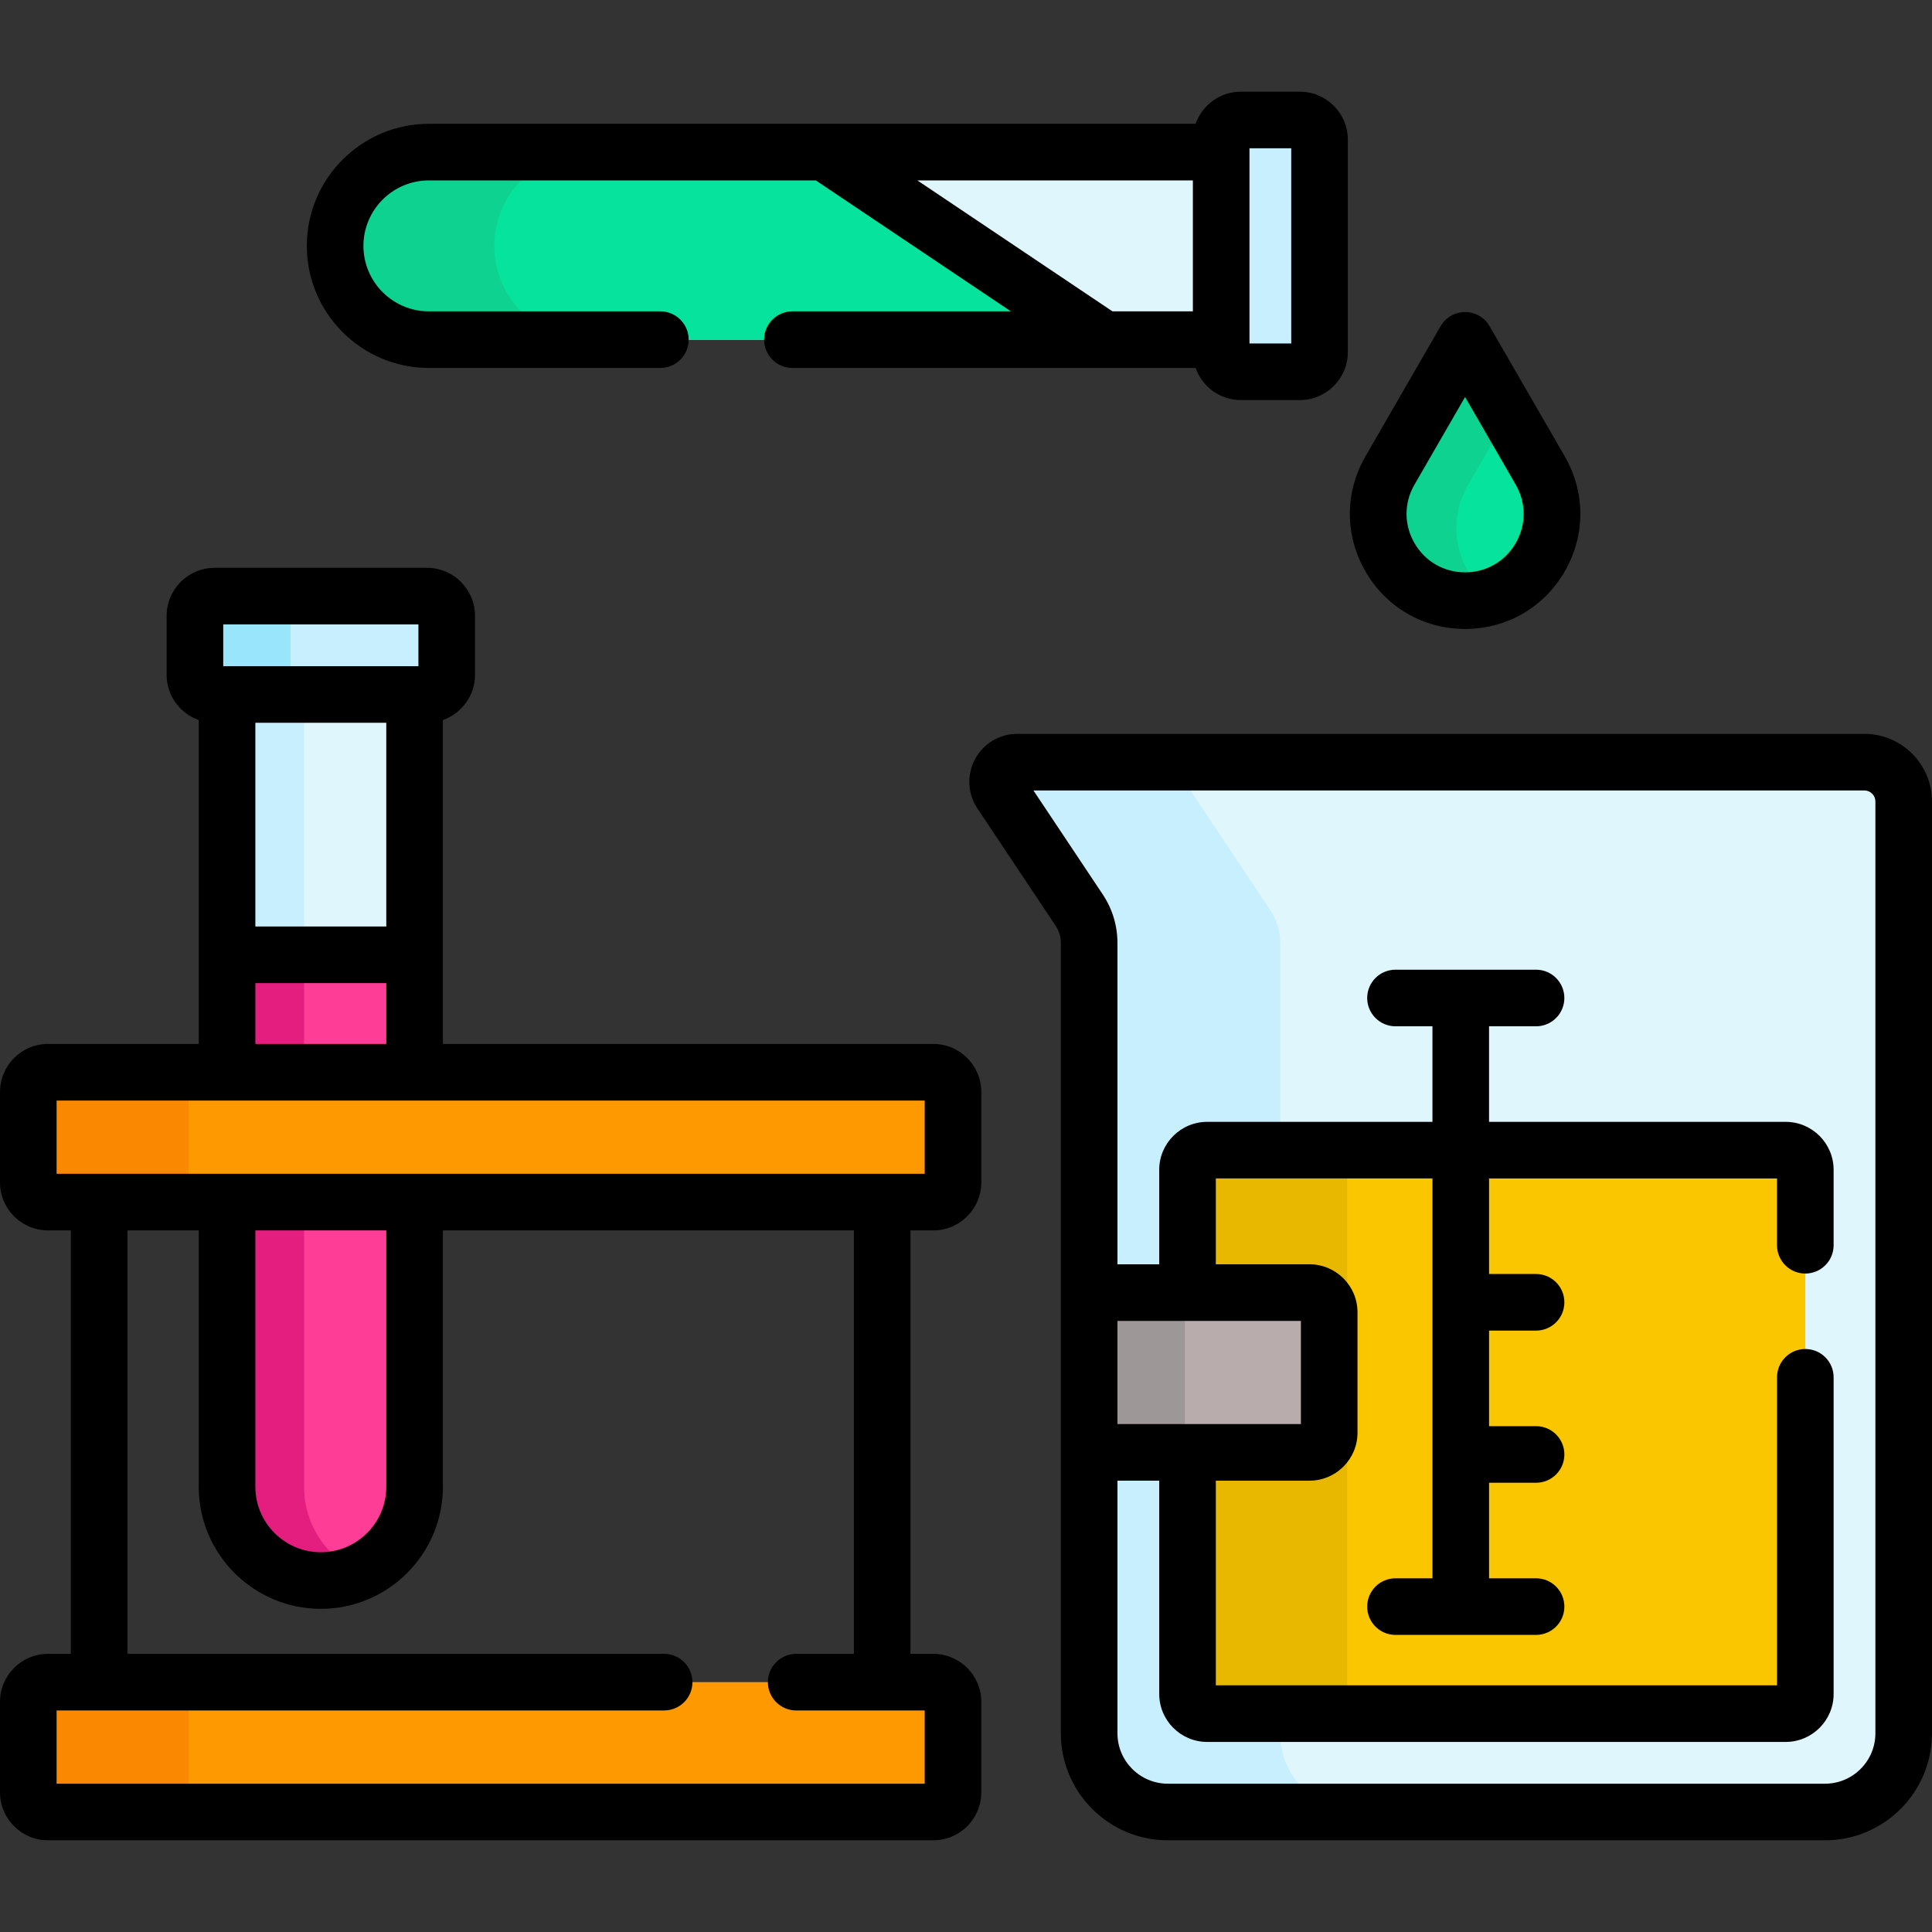 <svg id="Capa_1" enable-background="new 0 0 512 512" height="512" viewBox="0 0 512 512" width="512" xmlns="http://www.w3.org/2000/svg"><rect x="0" y="0" width="512" height="512" fill="#333333" stroke="none"/><g><g><path d="m323.623 40.313h-209.962c-13.724 0-24.849 11.125-24.849 24.849 0 13.724 11.125 24.849 24.849 24.849h209.961v-49.698z" fill="#dff6fd"/><g><path d="m218.491 40.313h-104.83c-13.724 0-24.849 11.125-24.849 24.849 0 13.724 11.125 24.849 24.849 24.849h178.868z" fill="#05e39c"/></g><g><path d="m131 65.162c0-13.724 11.125-24.849 24.849-24.849h-42.188c-13.724 0-24.849 11.125-24.849 24.849 0 13.724 11.125 24.849 24.849 24.849h42.188c-13.724 0-24.849-11.125-24.849-24.849z" fill="#0ed290"/></g></g><g><g><g><path d="m60.172 184.047v209.961c0 13.724 11.125 24.849 24.849 24.849 13.724 0 24.849-11.125 24.849-24.849v-209.961z" fill="#dff6fd"/><path d="m80.586 394.009v-209.962h-20.414v209.961c0 13.724 11.125 24.849 24.849 24.849 3.637 0 7.083-.795 10.195-2.2-8.625-3.897-14.63-12.568-14.63-22.648z" fill="#c8effe"/><g><path d="m113.169 184.047h-56.296c-2.88 0-5.214-2.334-5.214-5.214v-15.642c0-2.88 2.334-5.214 5.214-5.214h56.296c2.88 0 5.214 2.334 5.214 5.214v15.642c0 2.88-2.334 5.214-5.214 5.214z" fill="#c8effe"/></g><g><path d="m77 178.833v-15.642c0-2.88 2.334-5.214 5.214-5.214h-25.341c-2.88 0-5.214 2.334-5.214 5.214v15.642c0 2.88 2.334 5.214 5.214 5.214h25.341c-2.88 0-5.214-2.334-5.214-5.214z" fill="#99e6fc"/></g></g></g><g><path d="m60.172 253.029v140.98c0 13.724 11.125 24.849 24.849 24.849 13.724 0 24.849-11.125 24.849-24.849v-140.98z" fill="#fe3d97"/></g><g><path d="m60.172 253.029v140.98c0 13.724 11.125 24.849 24.849 24.849 3.637 0 7.083-.795 10.195-2.2-8.625-3.898-14.63-12.569-14.63-22.649v-140.98z" fill="#e41e7f"/></g></g><g><g><path d="m483.644 480.2h-174.152c-11.518 0-20.856-9.337-20.856-20.856v-209.46c0-3.088-.914-6.107-2.627-8.677l-20.751-31.126c-2.31-3.465.174-8.106 4.338-8.106h224.475c5.759 0 10.428 4.669 10.428 10.428v246.941c.001 11.518-9.336 20.856-20.855 20.856z" fill="#dff6fd"/></g><g><path d="m483.644 480.2h-174.152c-11.518 0-20.856-9.337-20.856-20.856v-209.46c0-3.088-.914-6.107-2.627-8.677l-20.751-31.126c-2.31-3.465.174-8.106 4.338-8.106h224.475c5.759 0 10.428 4.669 10.428 10.428v246.941c.001 11.518-9.336 20.856-20.855 20.856z" fill="#dff6fd"/></g><path d="m339.262 459.344v-5.214h-19.342c-2.88 0-5.214-2.334-5.214-5.214v-138.905c0-2.88 2.334-5.214 5.214-5.214h19.343v-54.913c0-3.088-.914-6.107-2.627-8.677l-20.751-31.126c-2.31-3.465.174-8.106 4.338-8.106h-50.626c-4.164 0-6.648 4.641-4.338 8.106l20.751 31.126c1.713 2.569 2.627 5.588 2.627 8.677v209.46c0 11.518 9.337 20.856 20.856 20.856h50.626c-11.519 0-20.857-9.338-20.857-20.856z" fill="#c8effe"/><g><path d="m314.706 310.011v138.905c0 2.88 2.334 5.214 5.214 5.214h153.296c2.88 0 5.214-2.334 5.214-5.214v-138.905c0-2.88-2.334-5.214-5.214-5.214h-153.296c-2.88.001-5.214 2.335-5.214 5.214z" fill="#fac600"/></g><g><path d="m357 448.916v-138.905c0-2.88 2.334-5.214 5.214-5.214h-42.294c-2.88 0-5.214 2.334-5.214 5.214v138.905c0 2.88 2.334 5.214 5.214 5.214h42.294c-2.88 0-5.214-2.334-5.214-5.214z" fill="#e8b800"/></g><g><path d="m288.636 384.89h58.402c2.88 0 5.214-2.334 5.214-5.214v-31.911c0-2.88-2.334-5.214-5.214-5.214h-58.402z" fill="#b9acac"/></g><g><path d="m288.636 342.552h25.364v42.339h-25.364z" fill="#9e9797"/></g></g><g><path d="m247.342 318.567h-234.628c-2.88 0-5.214-2.334-5.214-5.214v-23.984c0-2.88 2.334-5.214 5.214-5.214h234.628c2.88 0 5.214 2.334 5.214 5.214v23.984c0 2.88-2.335 5.214-5.214 5.214z" fill="#fe9901"/></g><g><path d="m49.944 313.353v-23.984c0-2.88 2.334-5.214 5.214-5.214h-42.444c-2.88 0-5.214 2.334-5.214 5.214v23.984c0 2.88 2.334 5.214 5.214 5.214h42.444c-2.879 0-5.214-2.334-5.214-5.214z" fill="#fb8801"/></g><g><path d="m247.342 480.2h-234.628c-2.88 0-5.214-2.334-5.214-5.214v-23.984c0-2.88 2.334-5.214 5.214-5.214h234.628c2.88 0 5.214 2.334 5.214 5.214v23.984c0 2.88-2.335 5.214-5.214 5.214z" fill="#fe9901"/></g><g><path d="m49.944 474.986v-23.984c0-2.88 2.334-5.214 5.214-5.214h-42.444c-2.88 0-5.214 2.334-5.214 5.214v23.984c0 2.88 2.334 5.214 5.214 5.214h42.444c-2.879 0-5.214-2.334-5.214-5.214z" fill="#fb8801"/></g><g><path d="m323.623 93.31v-56.296c0-2.88 2.334-5.214 5.214-5.214h15.642c2.88 0 5.214 2.334 5.214 5.214v56.296c0 2.88-2.334 5.214-5.214 5.214h-15.642c-2.88 0-5.214-2.334-5.214-5.214z" fill="#c8effe"/></g><g><path d="m388.266 90.196-19.913 34.491c-8.85 15.329 2.213 34.491 19.913 34.491 17.701 0 28.763-19.161 19.913-34.491z" fill="#05e39c"/></g><g><path d="m389.059 128.491 10.658-18.46-11.451-19.834-19.913 34.491c-8.85 15.329 2.213 34.491 19.913 34.491 2.347 0 4.572-.345 6.654-.965-8.564-6.656-11.991-19.106-5.861-29.723z" fill="#0ed290"/></g><g><path d="m494.072 194.476h-224.475c-4.698 0-8.993 2.573-11.21 6.715s-1.974 9.143.632 13.051l20.75 31.126c.895 1.342 1.367 2.904 1.367 4.517v209.46c0 15.635 12.721 28.355 28.356 28.355h174.152c15.635 0 28.355-12.72 28.355-28.355v-246.942c.001-9.885-8.041-17.927-17.927-17.927zm-149.319 155.576v27.338h-48.617v-27.338zm152.247 109.292c0 7.364-5.991 13.355-13.355 13.355h-174.153c-7.365 0-13.356-5.991-13.356-13.355v-66.954h11.07v56.526c0 7.01 5.703 12.714 12.714 12.714h153.296c7.011 0 12.714-5.704 12.714-12.714v-83.916c0-4.142-3.357-7.5-7.5-7.5s-7.5 3.358-7.5 7.5v81.63h-148.724v-54.24h24.833c7.011 0 12.714-5.704 12.714-12.714v-31.911c0-7.01-5.703-12.714-12.714-12.714h-24.833v-22.754h57.41v105.967h-9.796c-4.143 0-7.5 3.358-7.5 7.5s3.357 7.5 7.5 7.5h17.296 5.322 14.635c4.143 0 7.5-3.358 7.5-7.5s-3.357-7.5-7.5-7.5h-12.457v-25.322h12.457c4.143 0 7.5-3.358 7.5-7.5s-3.357-7.5-7.5-7.5h-12.457v-25.322h12.457c4.143 0 7.5-3.358 7.5-7.5s-3.357-7.5-7.5-7.5h-12.457v-25.323h12.457 63.856v17.703c0 4.142 3.357 7.5 7.5 7.5s7.5-3.358 7.5-7.5v-19.988c0-7.011-5.703-12.714-12.714-12.714h-66.143-12.457v-25.322h12.457c4.143 0 7.5-3.358 7.5-7.5s-3.357-7.5-7.5-7.5h-14.635-5.322-17.295c-4.143 0-7.5 3.358-7.5 7.5s3.357 7.5 7.5 7.5h9.796v25.322h-59.696c-7.011 0-12.714 5.704-12.714 12.714v25.04h-11.07v-85.167c0-4.584-1.344-9.023-3.887-12.837l-18.381-27.572h220.204c1.614 0 2.928 1.313 2.928 2.928z"/><path d="m247.342 276.655h-129.972v-85.836c4.95-1.74 8.514-6.449 8.514-11.986v-15.642c0-7.011-5.704-12.714-12.715-12.714h-56.296c-7.011 0-12.714 5.704-12.714 12.714v15.642c0 5.537 3.563 10.245 8.513 11.986v85.836h-39.958c-7.011 0-12.714 5.704-12.714 12.714v23.984c0 7.01 5.703 12.714 12.714 12.714h6.057v112.22h-6.057c-7.011.001-12.714 5.704-12.714 12.715v23.984c0 7.01 5.703 12.714 12.714 12.714h234.628c7.011 0 12.714-5.704 12.714-12.714v-23.984c0-7.011-5.703-12.714-12.714-12.714h-6.057v-112.22h6.057c7.011 0 12.714-5.704 12.714-12.714v-23.984c0-7.011-5.703-12.715-12.714-12.715zm-188.183-111.177h51.725v11.07h-51.725zm8.513 80.051v-53.981h34.698v53.981zm34.698 15v16.126h-34.698v-16.126zm123.915 177.759h-15.285c-4.143 0-7.5 3.358-7.5 7.5s3.357 7.5 7.5 7.5h34.056v19.412h-230.056v-19.412h161c4.143 0 7.5-3.358 7.5-7.5s-3.357-7.5-7.5-7.5h-142.229v-112.22h18.901v67.941c0 17.837 14.512 32.349 32.35 32.349 17.837 0 32.349-14.512 32.349-32.349v-67.941h108.915v112.22zm-158.613-44.279v-67.941h34.698v67.941c0 9.566-7.782 17.349-17.349 17.349s-17.349-7.783-17.349-17.349zm177.384-82.942h-230.056v-19.412h230.056z"/><path d="m113.661 97.511h61.339c4.143 0 7.5-3.358 7.5-7.5s-3.357-7.5-7.5-7.5h-61.339c-9.566 0-17.349-7.783-17.349-17.349s7.782-17.349 17.349-17.349h102.547l51.692 34.698h-57.9c-4.143 0-7.5 3.358-7.5 7.5s3.357 7.5 7.5 7.5h106.851c1.74 4.949 6.449 8.513 11.986 8.513h15.642c7.011 0 12.714-5.704 12.714-12.714v-56.296c0-7.01-5.703-12.714-12.714-12.714h-15.642c-5.537 0-10.245 3.564-11.986 8.513h-203.19c-17.837 0-32.349 14.512-32.349 32.349s14.512 32.349 32.349 32.349zm217.462-58.211h11.069v51.724h-11.069zm-15 8.513v34.698h-21.31l-51.692-34.698z"/><path d="m388.266 166.678c11.024 0 20.896-5.7 26.408-15.247 5.513-9.547 5.512-20.947 0-30.494l-19.913-34.491c-1.34-2.32-3.815-3.75-6.495-3.75s-5.155 1.43-6.495 3.75l-19.913 34.491c-5.512 9.547-5.513 20.946 0 30.494 5.511 9.547 15.383 15.247 26.408 15.247zm-13.418-38.241 13.418-23.241 13.418 23.241c2.801 4.851 2.801 10.643 0 15.494s-7.816 7.747-13.418 7.747-10.617-2.896-13.418-7.747-2.801-10.643 0-15.494z"/></g></g></svg>
